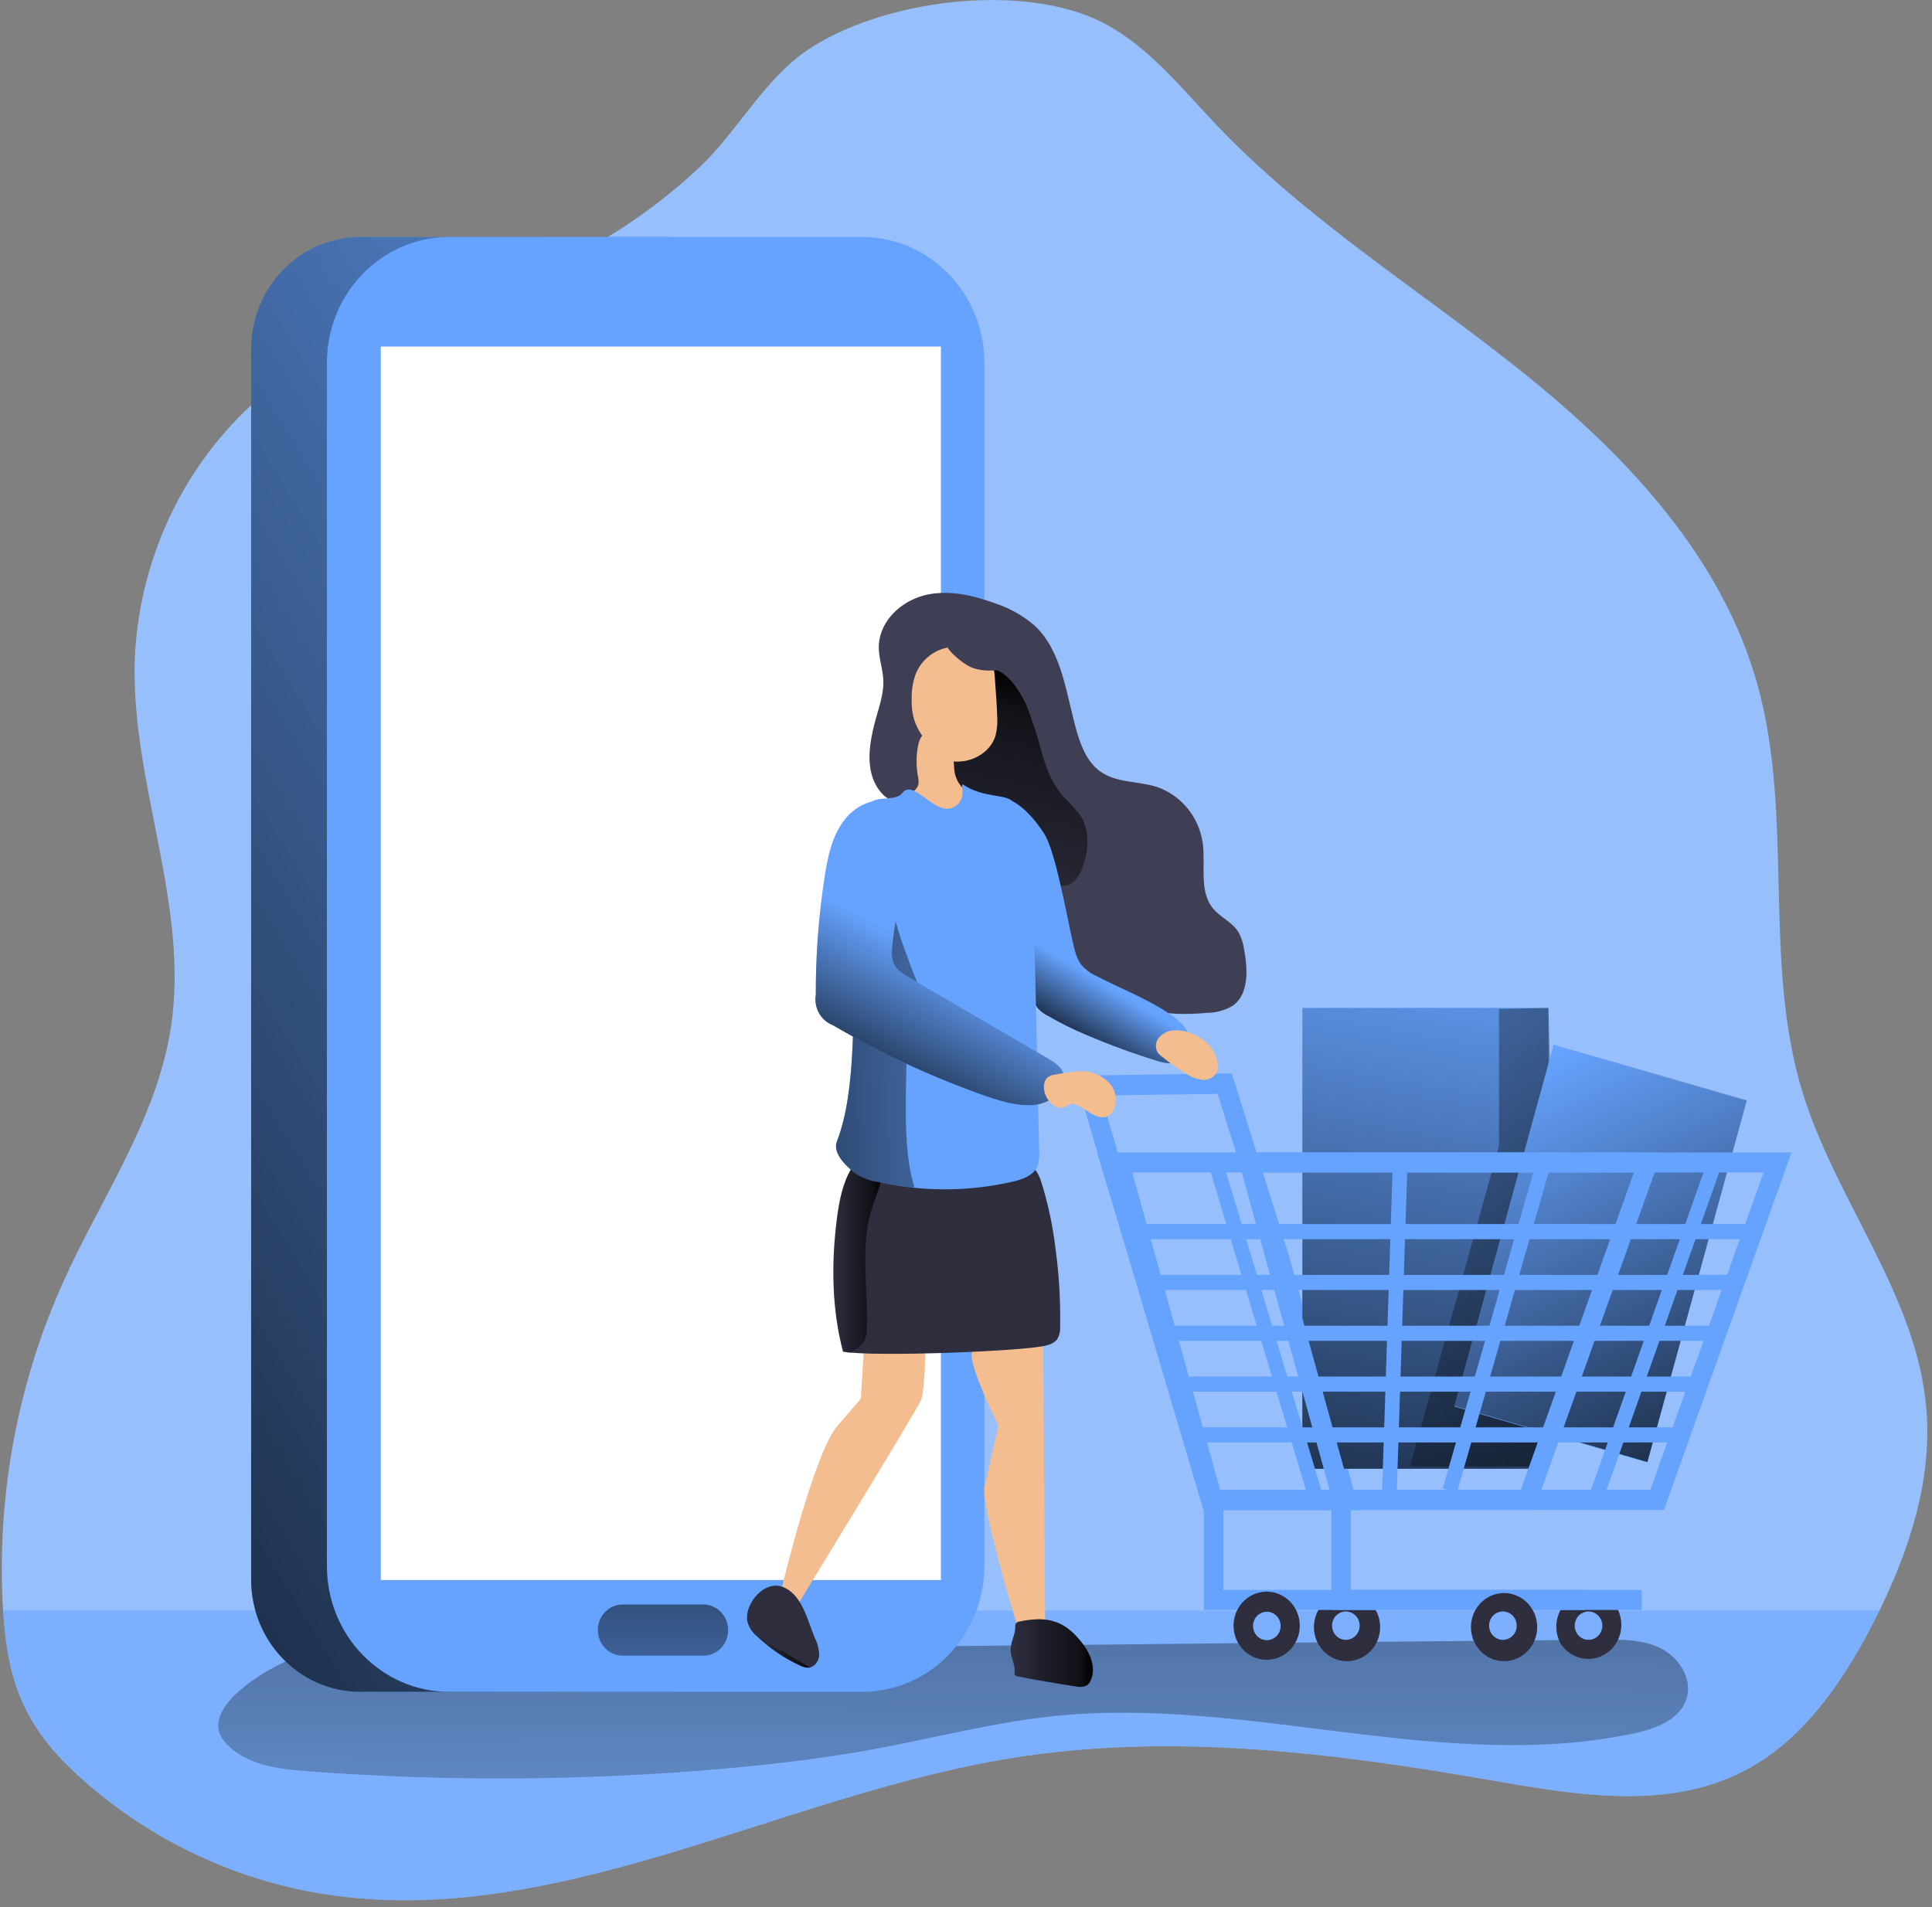 <svg width="235" height="232" viewBox="0 0 235 232" fill="none" xmlns="http://www.w3.org/2000/svg">
<rect x="0" y="0" width="235" height="232" fill="#808080" stroke="none"/>
<path d="M228.61 195.929C228.329 196.505 228.049 197.047 227.769 197.601C224.043 204.811 219.173 211.831 212.079 215.468C202.721 220.298 191.57 218.35 181.26 216.557C162.051 213.208 142.388 210.759 123.14 213.86C94.365 218.471 66.622 235.433 37.965 230.171C27.886 228.308 18.454 223.766 10.609 216.995C7.656 214.436 4.905 211.52 3.156 207.981C1.285 204.286 0.629 200.096 0.371 195.929C0.371 195.601 0.326 195.266 0.315 194.944C-0.325 181.516 2.21 168.129 7.701 155.93C12.341 145.648 19.121 136.086 20.802 124.887C23.043 110.069 15.944 95.308 16.386 80.323C16.678 72.98 18.745 65.827 22.4 59.512C26.055 53.198 31.184 47.92 37.321 44.156C46.018 38.969 56.255 37.108 65.574 33.131C72.666 30.092 79.2 25.829 84.895 20.526C89.485 16.284 92.802 9.909 97.856 6.341C106.973 -0.079 124.641 -2.304 134.391 2.883C139.799 5.765 143.761 10.779 148.019 15.258C159.098 26.889 172.86 35.367 185.339 45.39C197.818 55.413 209.507 67.781 213.811 83.43C218.198 99.372 214.416 116.858 219.19 132.662C223.225 146.051 233.199 157.503 234.32 171.474C235.015 179.975 232.33 188.327 228.61 195.929Z" fill="#96BFFC"/>
<path opacity="0.55" d="M228.609 195.929C228.329 196.506 228.049 197.047 227.769 197.601C224.043 204.811 219.173 211.831 212.079 215.468C202.721 220.298 191.57 218.35 181.259 216.557C162.05 213.208 142.388 210.759 123.139 213.86C94.365 218.471 66.622 235.433 37.965 230.171C27.885 228.308 18.454 223.766 10.609 216.995C7.656 214.436 4.904 211.52 3.156 207.981C1.284 204.286 0.629 200.096 0.371 195.929H228.609Z" fill="#66A3FF"/>
<path d="M27.341 211.906C29.734 214.678 33.696 215.197 37.293 215.468C54.085 216.741 70.948 216.648 87.725 215.191C93.889 214.655 100.081 213.929 106.189 212.811C113.602 211.451 120.926 209.503 128.418 208.748C151.869 206.385 175.74 215.768 198.816 210.863C201.477 210.286 204.531 209.134 205.209 206.413C205.809 204.044 204.122 201.572 201.976 200.506C199.83 199.439 197.353 199.445 194.972 199.468C145.868 199.906 96.764 200.54 47.66 200.782C43.737 200.782 39.507 200.281 35.752 201.687C32.625 202.863 23.873 207.895 27.341 211.906Z" fill="url(#paint0_linear_205_4713)"/>
<path d="M80.861 28.831H43.821C36.49 28.831 30.546 34.944 30.546 42.485V192.165C30.546 199.706 36.49 205.819 43.821 205.819H80.861C88.192 205.819 94.135 199.706 94.135 192.165V42.485C94.135 34.944 88.192 28.831 80.861 28.831Z" fill="#66A3FF"/>
<path d="M80.861 28.831H43.821C36.49 28.831 30.546 34.944 30.546 42.485V192.165C30.546 199.706 36.49 205.819 43.821 205.819H80.861C88.192 205.819 94.135 199.706 94.135 192.165V42.485C94.135 34.944 88.192 28.831 80.861 28.831Z" fill="url(#paint1_linear_205_4713)"/>
<path d="M104.85 28.831H54.653C46.43 28.831 39.764 35.687 39.764 44.145V190.505C39.764 198.963 46.43 205.819 54.653 205.819H104.85C113.072 205.819 119.738 198.963 119.738 190.505V44.145C119.738 35.687 113.072 28.831 104.85 28.831Z" fill="#66A3FF"/>
<path d="M114.449 42.162H46.315V192.217H114.449V42.162Z" fill="white"/>
<path d="M126.888 163.751L127.124 197.313L123.683 197.647C123.683 197.647 119.228 182.99 119.761 180.788C120.293 178.587 121.442 173.371 121.442 173.371C121.442 173.371 118.08 166.777 118.192 164.725C118.302 163.428 118.766 162.19 119.531 161.152L126.888 163.751Z" fill="#F3BD8F"/>
<path d="M112.549 163.751C112.549 163.751 112.549 169.065 112.017 170.345C111.484 171.624 97.229 194.897 97.229 194.897L95.133 193.019C95.133 193.019 99.011 176.759 101.857 173.463L104.704 170.166L105.141 163.105L112.549 163.751Z" fill="#F3BD8F"/>
<path d="M107.422 82.421C107.287 80.865 106.676 79.458 106.973 77.81C107.478 74.992 110.055 72.917 112.784 72.34C115.513 71.764 118.354 72.421 120.982 73.378C122.743 73.943 124.379 74.856 125.801 76.064C129.27 79.268 129.679 84.582 131.03 89.176C131.556 90.957 132.33 92.784 133.831 93.85C135.798 95.268 138.449 95.003 140.735 95.74C142.174 96.236 143.453 97.128 144.433 98.32C145.412 99.513 146.054 100.959 146.288 102.501C146.663 105.227 145.812 108.392 147.532 110.501C148.429 111.602 149.88 112.161 150.631 113.383C151.005 114.069 151.246 114.822 151.342 115.602C151.774 117.965 151.903 120.864 150.037 122.288C149.094 122.877 148.014 123.196 146.91 123.21C144.237 123.452 141.48 123.458 138.947 122.564C136.672 121.757 134.694 120.259 132.755 118.806C128.777 115.792 124.782 112.766 121.19 109.273C118.948 107.101 116.853 104.853 114.465 102.853C112.868 101.516 111.664 99.228 110.078 98.081C109.26 97.504 108.262 97.504 107.455 96.72C106.82 96.08 106.348 95.288 106.082 94.415C105.483 92.415 105.825 90.259 106.318 88.236C106.738 86.507 107.562 84.484 107.439 82.68L107.422 82.421Z" fill="#3E3E54"/>
<path d="M124.843 85.787C125.595 87.661 126.218 89.587 126.709 91.551C127.269 93.493 128.031 95.435 129.359 96.939C130.073 97.631 130.743 98.369 131.366 99.147C132.582 100.963 132.441 103.441 131.691 105.487C131.321 106.496 130.671 107.568 129.634 107.735C128.597 107.902 127.74 107.158 126.995 106.444L118.999 98.951C117.878 98.008 116.906 96.892 116.118 95.643C115.082 93.793 114.902 91.545 115.132 89.418C115.271 87.574 115.849 85.792 116.813 84.231C117.586 83.078 119.542 81.009 121.083 81.464C122.787 82.012 124.159 84.294 124.843 85.787Z" fill="url(#paint2_linear_205_4713)"/>
<path d="M130.721 130.847L149.829 130.587L156.839 152.933L165.328 183.705H146.383L130.721 130.847ZM154.57 153.665L148.109 133.072L133.915 133.267L148.137 181.29H162.185L154.57 153.665Z" fill="#66A3FF"/>
<path d="M188.337 122.616H158.414V178.679H188.337V122.616Z" fill="#66A3FF"/>
<path d="M188.337 122.616H158.414V178.679H188.337V122.616Z" fill="url(#paint3_linear_205_4713)"/>
<path d="M182.33 122.755V139.383L171.51 178.408H186.202L189.413 166.587L188.343 122.616L182.33 122.755Z" fill="url(#paint4_linear_205_4713)"/>
<path d="M212.469 133.917L188.98 127.09L176.888 171.1L200.377 177.928L212.469 133.917Z" fill="#66A3FF"/>
<path d="M212.47 133.85L188.981 127.023L176.889 171.034L200.378 177.861L212.47 133.85Z" fill="url(#paint5_linear_205_4713)"/>
<path d="M160.398 200.085C159.862 199.173 159.688 198.084 159.913 197.044C160.137 196.004 160.742 195.093 161.602 194.5C162.462 193.906 163.511 193.677 164.532 193.858C165.552 194.039 166.466 194.618 167.083 195.474C167.407 195.924 167.64 196.438 167.766 196.983C167.892 197.528 167.909 198.095 167.816 198.647C167.723 199.2 167.522 199.727 167.226 200.197C166.929 200.667 166.542 201.071 166.09 201.383C165.637 201.695 165.127 201.91 164.592 202.014C164.056 202.118 163.506 202.109 162.973 201.987C162.441 201.866 161.939 201.634 161.496 201.307C161.053 200.98 160.679 200.564 160.398 200.085ZM165.116 196.828C164.934 196.539 164.673 196.312 164.365 196.176C164.057 196.04 163.717 196.002 163.388 196.067C163.059 196.131 162.756 196.296 162.518 196.538C162.281 196.781 162.119 197.091 162.054 197.429C161.989 197.767 162.023 198.118 162.153 198.435C162.283 198.753 162.502 199.023 162.782 199.212C163.062 199.401 163.391 199.499 163.726 199.494C164.061 199.489 164.387 199.382 164.662 199.185C165.02 198.93 165.267 198.541 165.352 198.101C165.437 197.661 165.352 197.205 165.116 196.828Z" fill="#2E2E3F"/>
<path d="M189.911 200.085C189.358 199.172 189.171 198.074 189.391 197.022C189.61 195.97 190.219 195.048 191.087 194.449C191.956 193.85 193.017 193.622 194.046 193.814C195.075 194.005 195.992 194.6 196.602 195.474C197.155 196.386 197.342 197.485 197.123 198.536C196.903 199.588 196.295 200.511 195.426 201.109C194.557 201.708 193.496 201.936 192.467 201.745C191.438 201.553 190.522 200.958 189.911 200.085ZM194.63 196.828C194.447 196.539 194.186 196.312 193.877 196.177C193.569 196.042 193.229 196.005 192.9 196.07C192.571 196.136 192.268 196.301 192.031 196.544C191.794 196.787 191.633 197.098 191.569 197.436C191.504 197.774 191.54 198.124 191.67 198.442C191.801 198.759 192.021 199.029 192.301 199.217C192.582 199.405 192.911 199.502 193.246 199.497C193.581 199.491 193.907 199.383 194.181 199.185C194.538 198.929 194.785 198.54 194.868 198.1C194.952 197.66 194.866 197.204 194.63 196.828Z" fill="#2E2E3F"/>
<path d="M130.816 115.896C130.961 116.376 131.168 116.834 131.433 117.256C131.965 117.909 132.642 118.423 133.405 118.755C136.409 120.345 141.009 122.051 143.542 124.345C143.855 124.596 144.113 124.912 144.299 125.273C144.663 126.086 144.299 127.002 143.962 127.85C143.81 128.313 143.541 128.726 143.183 129.048C142.533 129.532 141.631 129.325 140.864 129.089C137.894 128.183 134.974 127.113 132.116 125.884C130.521 125.224 128.971 124.454 127.477 123.579C126.905 123.321 126.411 122.912 126.046 122.392C125.68 121.872 125.456 121.261 125.398 120.622C124.856 117.666 124.493 114.679 124.311 111.677L123.75 104.616C123.644 103.256 119.626 98.513 120.836 97.573C123.201 95.746 126.653 100.72 127.196 101.74C128.715 104.611 130.222 114.155 130.816 115.896Z" fill="#66A3FF"/>
<path d="M130.816 115.896C130.961 116.376 131.168 116.834 131.433 117.256C131.965 117.909 132.642 118.423 133.405 118.755C136.409 120.345 141.009 122.051 143.542 124.345C143.855 124.596 144.113 124.912 144.299 125.273C144.663 126.086 144.299 127.002 143.962 127.85C143.81 128.313 143.541 128.726 143.183 129.048C142.533 129.532 141.631 129.325 140.864 129.089C137.894 128.183 134.974 127.113 132.116 125.884C130.521 125.224 128.971 124.454 127.477 123.579C126.905 123.321 126.411 122.912 126.046 122.392C125.68 121.872 125.456 121.261 125.398 120.622C124.856 117.666 124.493 114.679 124.311 111.677L123.75 104.616C123.644 103.256 119.626 98.513 120.836 97.573C123.201 95.746 126.653 100.72 127.196 101.74C128.715 104.611 130.222 114.155 130.816 115.896Z" fill="url(#paint6_linear_205_4713)"/>
<path d="M128.95 161.353C128.996 161.925 128.858 162.496 128.558 162.979C128.239 163.311 127.835 163.543 127.392 163.647C125.151 164.373 106.099 165.111 102.541 164.431C101.157 159.175 101.106 153.619 101.801 148.218C102.076 146.114 102.479 143.97 103.561 142.166C103.834 141.671 104.218 141.25 104.681 140.939C105.366 140.602 106.126 140.456 106.883 140.518C112.375 140.46 117.962 140.328 123.42 141.129C125.101 141.377 126.014 141.924 126.608 143.636C127.464 146.336 128.061 149.116 128.39 151.936C128.818 155.055 129.006 158.204 128.95 161.353Z" fill="#2E2E3F"/>
<path d="M102.552 164.431L103.404 164.581C103.607 164.472 103.806 164.353 103.998 164.224C104.466 163.956 104.861 163.571 105.146 163.106C105.353 162.629 105.453 162.111 105.438 161.59C105.595 157.238 104.788 152.818 105.651 148.553C105.959 147.019 106.575 145.636 107.012 144.161C107.416 142.812 106.519 142.005 105.46 141.215C105.275 141.071 105.076 140.946 104.866 140.841L104.676 140.939C104.21 141.247 103.825 141.669 103.555 142.166C102.468 143.97 102.064 146.115 101.79 148.218C101.117 153.613 101.162 159.175 102.552 164.431Z" fill="url(#paint7_linear_205_4713)"/>
<path d="M116.062 93.412C116.089 94.293 116.428 95.134 117.015 95.775C117.889 96.582 119.217 96.536 120.304 96.986C120.443 97.034 120.57 97.115 120.674 97.222C120.754 97.321 120.812 97.437 120.842 97.562C120.979 98.151 120.934 98.77 120.713 99.332C120.378 100.17 119.869 100.924 119.222 101.539C118.574 102.154 117.804 102.616 116.965 102.893C115.279 103.433 113.495 103.561 111.753 103.268C111.162 103.232 110.587 103.056 110.072 102.755C109.533 102.335 109.105 101.782 108.828 101.147C108.487 100.568 108.26 99.926 108.161 99.257C108.116 98.921 108.155 98.579 108.276 98.264C108.397 97.949 108.595 97.672 108.851 97.458C109.091 97.305 109.349 97.183 109.618 97.095C110.04 96.925 110.445 96.715 110.829 96.467C111.22 96.261 111.527 95.918 111.692 95.499C111.755 95.141 111.74 94.772 111.647 94.421C111.434 93.234 111.434 92.017 111.647 90.83C111.698 90.479 111.804 90.138 111.961 89.822C112.106 89.55 112.31 89.317 112.556 89.139C112.803 88.962 113.086 88.844 113.383 88.796C113.681 88.749 113.985 88.771 114.273 88.863C114.56 88.955 114.824 89.113 115.043 89.326C116.146 90.375 115.911 92.035 116.062 93.412Z" fill="#F3BD8F"/>
<path d="M121.29 87.084C121.357 87.892 121.291 88.707 121.094 89.493C120.534 91.36 118.612 92.565 116.712 92.645C116.089 92.696 115.465 92.575 114.902 92.294C114.582 92.1 114.284 91.868 114.017 91.602C112.689 90.352 111.467 88.859 111.064 87.055C110.925 86.369 110.866 85.668 110.89 84.968C110.873 83.94 111.045 82.918 111.395 81.954C111.751 81.099 112.316 80.353 113.036 79.789C113.756 79.225 114.605 78.863 115.502 78.738C117.346 78.496 119.066 79.453 120.411 80.64C121.083 81.216 120.971 82.409 121.066 83.297C121.167 84.559 121.251 85.821 121.29 87.084Z" fill="#F3BD8F"/>
<path d="M103.858 142.61C104.71 143.21 105.683 143.604 106.704 143.763C112.155 145.005 117.805 144.995 123.251 143.734C124.372 143.463 125.655 143.037 126.148 141.942C126.371 141.342 126.456 140.696 126.395 140.057C126.268 134.028 126.137 127.996 126.003 121.959C125.857 115.101 125.711 108.219 124.731 101.435C124.442 100.035 123.903 98.702 123.139 97.504C122.501 96.611 119.62 97.089 117.216 95.487C116.555 95.049 117.99 97.32 115.832 98.259C113.675 99.199 111.103 94.657 109.736 96.49C108.968 97.516 106.542 96.755 105.774 97.775C105.158 98.594 104.777 100.329 104.536 102.415C104.02 106.853 104.149 112.876 104.037 115.066C103.633 122.732 104.261 132.512 101.795 138.847C101.269 140.218 102.742 141.705 103.858 142.61Z" fill="#66A3FF"/>
<path d="M103.858 142.61C104.71 143.209 105.683 143.603 106.704 143.763C108.065 144.073 109.442 144.305 110.828 144.46L111.221 144.408C110.206 141.008 110.156 137.4 110.184 133.844C110.206 131.884 110.238 129.92 110.279 127.953C110.279 126.714 110.346 125.411 110.968 124.351C111.59 123.29 113.003 122.622 114.039 123.262C112.257 122.155 110.8 117.498 110.072 115.579C109.022 112.809 108.286 109.923 107.881 106.979C107.601 104.962 107.707 101.406 104.698 102.369L104.536 102.426C104.02 106.864 104.149 112.887 104.037 115.077C103.633 122.743 104.261 132.524 101.795 138.858C101.269 140.218 102.742 141.705 103.858 142.61Z" fill="url(#paint8_linear_205_4713)"/>
<path d="M124.019 197.261C123.847 197.277 123.687 197.359 123.571 197.491C123.502 197.634 123.475 197.794 123.492 197.952C123.492 198.921 122.887 199.814 122.932 200.777C122.932 201.647 123.492 202.454 123.408 203.318C123.408 203.491 123.364 203.687 123.481 203.808C123.559 203.875 123.655 203.917 123.756 203.929C126.139 204.394 128.532 204.803 130.934 205.157C131.378 205.275 131.848 205.222 132.256 205.007C132.443 204.856 132.588 204.657 132.677 204.431C133.327 203.065 132.749 201.399 131.87 200.183C129.696 197.232 127.611 196.517 124.019 197.261Z" fill="#2E2E3F"/>
<path d="M90.874 197.111C91.041 197.893 91.472 198.59 92.09 199.076C93.619 200.523 95.363 201.708 97.257 202.586C97.641 202.806 98.08 202.902 98.518 202.863C98.846 202.76 99.133 202.551 99.335 202.266C99.537 201.981 99.644 201.636 99.638 201.284C99.613 200.575 99.433 199.882 99.112 199.255C98.198 197.076 97.559 193.877 95.116 193.019C92.998 192.281 90.645 194.944 90.874 197.111Z" fill="#2E2E3F"/>
<path d="M123.975 197.261C123.802 197.277 123.642 197.359 123.526 197.491C123.458 197.634 123.43 197.794 123.448 197.952C123.448 198.921 122.843 199.814 122.888 200.777C122.916 201.647 123.448 202.454 123.364 203.318C123.364 203.491 123.319 203.687 123.437 203.808C123.515 203.875 123.61 203.917 123.711 203.929C126.095 204.394 128.487 204.803 130.89 205.157C131.333 205.275 131.804 205.222 132.212 205.007C132.398 204.856 132.543 204.657 132.632 204.431C133.282 203.065 132.705 201.399 131.825 200.183C129.651 197.232 127.567 196.517 123.975 197.261Z" fill="url(#paint9_linear_205_4713)"/>
<path d="M92.09 199.076C93.618 200.523 95.363 201.709 97.257 202.586C97.641 202.806 98.08 202.902 98.518 202.863" fill="url(#paint10_linear_205_4713)"/>
<path d="M108.509 115.371C108.428 115.983 108.491 116.606 108.693 117.187C109.035 117.994 109.814 118.478 110.576 118.916L127.387 128.714C128.177 129.175 129.018 129.694 129.354 130.564C130.093 132.495 127.774 134.264 125.762 134.42C123.649 134.581 121.565 133.924 119.564 133.215C113.241 130.971 107.133 128.129 101.319 124.726C100.6 124.452 99.996 123.926 99.614 123.242C99.232 122.557 99.096 121.757 99.229 120.979C99.214 116.201 99.57 111.429 100.294 106.709C100.692 104.127 101.258 101.435 102.939 99.469C105.438 96.553 110.016 96.461 110.408 100.749C110.879 105.579 108.828 110.559 108.509 115.371Z" fill="#66A3FF"/>
<path d="M108.509 115.371C108.428 115.983 108.491 116.606 108.693 117.187C109.035 117.994 109.814 118.478 110.576 118.916L127.387 128.714C128.177 129.175 129.018 129.694 129.354 130.564C130.093 132.495 127.774 134.264 125.762 134.42C123.649 134.581 121.565 133.924 119.564 133.215C113.241 130.971 107.133 128.129 101.319 124.726C100.6 124.452 99.996 123.926 99.614 123.242C99.232 122.557 99.096 121.757 99.229 120.979C99.214 116.201 99.57 111.429 100.294 106.709C100.692 104.127 101.258 101.435 102.939 99.469C105.438 96.553 110.016 96.461 110.408 100.749C110.879 105.579 108.828 110.559 108.509 115.371Z" fill="url(#paint11_linear_205_4713)"/>
<path d="M131.556 130.316C132.77 130.316 133.939 130.787 134.828 131.636C135.261 132.069 135.552 132.629 135.662 133.239C135.773 133.849 135.697 134.479 135.445 135.043C135.264 135.421 134.949 135.713 134.565 135.861C134.228 135.956 133.87 135.944 133.54 135.826C132.576 135.532 131.808 134.772 130.878 134.386C130.653 134.269 130.395 134.238 130.149 134.299C129.993 134.381 129.845 134.477 129.707 134.587C129.512 134.7 129.294 134.762 129.071 134.77C128.847 134.778 128.626 134.731 128.424 134.633C128.022 134.432 127.684 134.118 127.449 133.728C127.107 133.238 126.942 132.641 126.983 132.04C127.079 131.112 127.6 130.818 128.379 130.72C129.426 130.502 130.488 130.367 131.556 130.316Z" fill="#F3BD8F"/>
<path d="M147.19 127.308C147.641 127.88 147.949 128.557 148.086 129.279C148.162 129.618 148.151 129.972 148.053 130.305C147.915 130.629 147.686 130.903 147.396 131.093C147.105 131.282 146.766 131.377 146.422 131.366C145.735 131.333 145.068 131.121 144.483 130.749C143.4 130.103 142.365 129.377 141.384 128.576C141.175 128.433 140.987 128.26 140.824 128.063C140.644 127.757 140.57 127.397 140.615 127.042C140.66 126.687 140.82 126.358 141.071 126.109C142.696 124.438 145.985 125.769 147.19 127.308Z" fill="#F3BD8F"/>
<path d="M150.367 140.195H217.912L202.396 183.693H162.404L150.367 140.195ZM214.517 142.633H153.505L164.191 181.249H200.738L214.517 142.633Z" fill="#66A3FF"/>
<path d="M133.433 140.195H202.133L186.611 183.693H146.619L133.433 140.195ZM198.743 142.633H137.726L148.412 181.249H184.986L198.743 142.633Z" fill="#66A3FF"/>
<path d="M146.422 195.854H192.792V193.416H148.798V182.471H146.422V195.854Z" fill="#66A3FF"/>
<path d="M161.944 195.854H199.695V193.416H164.314V182.471H161.944V195.854Z" fill="#66A3FF"/>
<path d="M150.042 197.773C150.042 196.954 150.279 196.152 150.722 195.471C151.165 194.789 151.794 194.258 152.531 193.944C153.267 193.631 154.078 193.549 154.859 193.709C155.641 193.87 156.359 194.265 156.922 194.845C157.485 195.425 157.869 196.164 158.023 196.969C158.178 197.773 158.098 198.606 157.792 199.363C157.486 200.12 156.969 200.767 156.305 201.222C155.642 201.677 154.863 201.919 154.066 201.917C152.998 201.914 151.976 201.477 151.222 200.7C150.468 199.923 150.044 198.871 150.042 197.773ZM152.413 197.773C152.407 198.118 152.502 198.456 152.684 198.745C152.867 199.033 153.129 199.26 153.437 199.394C153.746 199.528 154.086 199.565 154.415 199.499C154.743 199.433 155.045 199.268 155.282 199.025C155.519 198.781 155.68 198.47 155.743 198.132C155.807 197.794 155.772 197.444 155.641 197.127C155.51 196.81 155.291 196.54 155.01 196.353C154.729 196.165 154.4 196.067 154.066 196.073C153.629 196.081 153.213 196.262 152.905 196.579C152.596 196.897 152.42 197.325 152.413 197.773Z" fill="#2E2E3F"/>
<path d="M179.5 200.085C178.964 199.173 178.791 198.084 179.015 197.044C179.239 196.004 179.844 195.093 180.704 194.5C181.565 193.906 182.614 193.677 183.634 193.858C184.655 194.039 185.568 194.618 186.185 195.474C186.51 195.924 186.742 196.438 186.868 196.983C186.994 197.528 187.011 198.095 186.919 198.647C186.826 199.2 186.625 199.727 186.328 200.197C186.031 200.667 185.645 201.071 185.192 201.383C184.74 201.695 184.23 201.91 183.694 202.014C183.159 202.118 182.608 202.109 182.076 201.987C181.544 201.866 181.041 201.634 180.598 201.307C180.156 200.98 179.782 200.564 179.5 200.085ZM184.218 196.828C184.037 196.539 183.775 196.312 183.467 196.176C183.16 196.04 182.819 196.002 182.49 196.067C182.161 196.131 181.859 196.296 181.621 196.538C181.383 196.781 181.222 197.091 181.156 197.429C181.091 197.767 181.126 198.118 181.256 198.435C181.385 198.753 181.605 199.023 181.885 199.212C182.165 199.401 182.494 199.499 182.829 199.494C183.163 199.489 183.489 199.382 183.764 199.185C184.122 198.93 184.37 198.541 184.455 198.101C184.539 197.661 184.455 197.205 184.218 196.828Z" fill="#2E2E3F"/>
<path d="M212.606 148.91H137.614V150.748H212.606V148.91Z" fill="#66A3FF"/>
<path d="M210.998 155.094H139.569V156.933H210.998V155.094Z" fill="#66A3FF"/>
<path d="M208.684 161.278H141.531V163.117H208.684V161.278Z" fill="#66A3FF"/>
<path d="M206.369 167.463H143.492V169.301H206.369V167.463Z" fill="#66A3FF"/>
<path d="M204.049 173.641H145.447V175.48H204.049V173.641Z" fill="#66A3FF"/>
<path d="M207.829 140.883L193.405 181.558L195.084 182.188L209.508 141.513L207.829 140.883Z" fill="#66A3FF"/>
<path d="M186.98 140.956L175.492 181.079L177.207 181.599L188.695 141.476L186.98 140.956Z" fill="#66A3FF"/>
<path d="M169.441 140.63L168.107 181.58L169.893 181.642L171.228 140.691L169.441 140.63Z" fill="#66A3FF"/>
<path d="M148.89 141.769L147.182 142.31L159.199 182.437L160.907 181.896L148.89 141.769Z" fill="#66A3FF"/>
<path d="M117.575 80.888C119.077 81.81 120.937 81.62 122.697 81.395C122.526 80.325 122.001 79.348 121.212 78.628C120.654 78.074 120 77.632 119.284 77.326C118.304 76.916 115.698 76.392 115.054 77.654C114.527 78.686 116.819 80.427 117.575 80.888Z" fill="#3E3E54"/>
<path d="M85.545 195.191H75.745C74.073 195.191 72.719 196.585 72.719 198.304V198.31C72.719 200.028 74.073 201.422 75.745 201.422H85.545C87.216 201.422 88.571 200.028 88.571 198.31V198.304C88.571 196.585 87.216 195.191 85.545 195.191Z" fill="url(#paint12_linear_205_4713)"/>
<defs>
<linearGradient id="paint0_linear_205_4713" x1="116.286" y1="119.763" x2="115.723" y2="258.274" gradientUnits="userSpaceOnUse">
<stop offset="0.01"/>
<stop offset="0.13" stop-opacity="0.69"/>
<stop offset="1" stop-opacity="0"/>
</linearGradient>
<linearGradient id="paint1_linear_205_4713" x1="-16.07" y1="167.635" x2="154.884" y2="63.956" gradientUnits="userSpaceOnUse">
<stop offset="0.01"/>
<stop offset="0.13" stop-opacity="0.69"/>
<stop offset="1" stop-opacity="0"/>
</linearGradient>
<linearGradient id="paint2_linear_205_4713" x1="126.731" y1="81.649" x2="116.585" y2="127.565" gradientUnits="userSpaceOnUse">
<stop offset="0.01"/>
<stop offset="0.13" stop-opacity="0.69"/>
<stop offset="1" stop-opacity="0"/>
</linearGradient>
<linearGradient id="paint3_linear_205_4713" x1="166.248" y1="192.702" x2="180.919" y2="110.941" gradientUnits="userSpaceOnUse">
<stop offset="0.01"/>
<stop offset="0.13" stop-opacity="0.69"/>
<stop offset="1" stop-opacity="0"/>
</linearGradient>
<linearGradient id="paint4_linear_205_4713" x1="234.454" y1="158.777" x2="141.899" y2="145.518" gradientUnits="userSpaceOnUse">
<stop offset="0.01"/>
<stop offset="0.13" stop-opacity="0.69"/>
<stop offset="1" stop-opacity="0"/>
</linearGradient>
<linearGradient id="paint5_linear_205_4713" x1="208.089" y1="182.041" x2="183.469" y2="130.723" gradientUnits="userSpaceOnUse">
<stop offset="0.01"/>
<stop offset="0.13" stop-opacity="0.69"/>
<stop offset="1" stop-opacity="0"/>
</linearGradient>
<linearGradient id="paint6_linear_205_4713" x1="125.936" y1="124.005" x2="130.112" y2="117.099" gradientUnits="userSpaceOnUse">
<stop offset="0.01"/>
<stop offset="0.13" stop-opacity="0.69"/>
<stop offset="1" stop-opacity="0"/>
</linearGradient>
<linearGradient id="paint7_linear_205_4713" x1="107.113" y1="152.708" x2="101.375" y2="152.708" gradientUnits="userSpaceOnUse">
<stop offset="0.01"/>
<stop offset="0.13" stop-opacity="0.69"/>
<stop offset="1" stop-opacity="0"/>
</linearGradient>
<linearGradient id="paint8_linear_205_4713" x1="83.433" y1="124.789" x2="137.292" y2="121.836" gradientUnits="userSpaceOnUse">
<stop offset="0.01"/>
<stop offset="0.13" stop-opacity="0.69"/>
<stop offset="1" stop-opacity="0"/>
</linearGradient>
<linearGradient id="paint9_linear_205_4713" x1="132.901" y1="201.099" x2="122.876" y2="201.099" gradientUnits="userSpaceOnUse">
<stop offset="0.01"/>
<stop offset="0.13" stop-opacity="0.69"/>
<stop offset="1" stop-opacity="0"/>
</linearGradient>
<linearGradient id="paint10_linear_205_4713" x1="98.518" y1="200.978" x2="92.09" y2="200.978" gradientUnits="userSpaceOnUse">
<stop offset="0.01"/>
<stop offset="0.13" stop-opacity="0.69"/>
<stop offset="1" stop-opacity="0"/>
</linearGradient>
<linearGradient id="paint11_linear_205_4713" x1="107.024" y1="133.717" x2="115.82" y2="117.158" gradientUnits="userSpaceOnUse">
<stop offset="0.01"/>
<stop offset="0.13" stop-opacity="0.69"/>
<stop offset="1" stop-opacity="0"/>
</linearGradient>
<linearGradient id="paint12_linear_205_4713" x1="80.732" y1="177.076" x2="80.524" y2="226.833" gradientUnits="userSpaceOnUse">
<stop offset="0.01"/>
<stop offset="0.13" stop-opacity="0.69"/>
<stop offset="1" stop-opacity="0"/>
</linearGradient>
</defs>
</svg>
